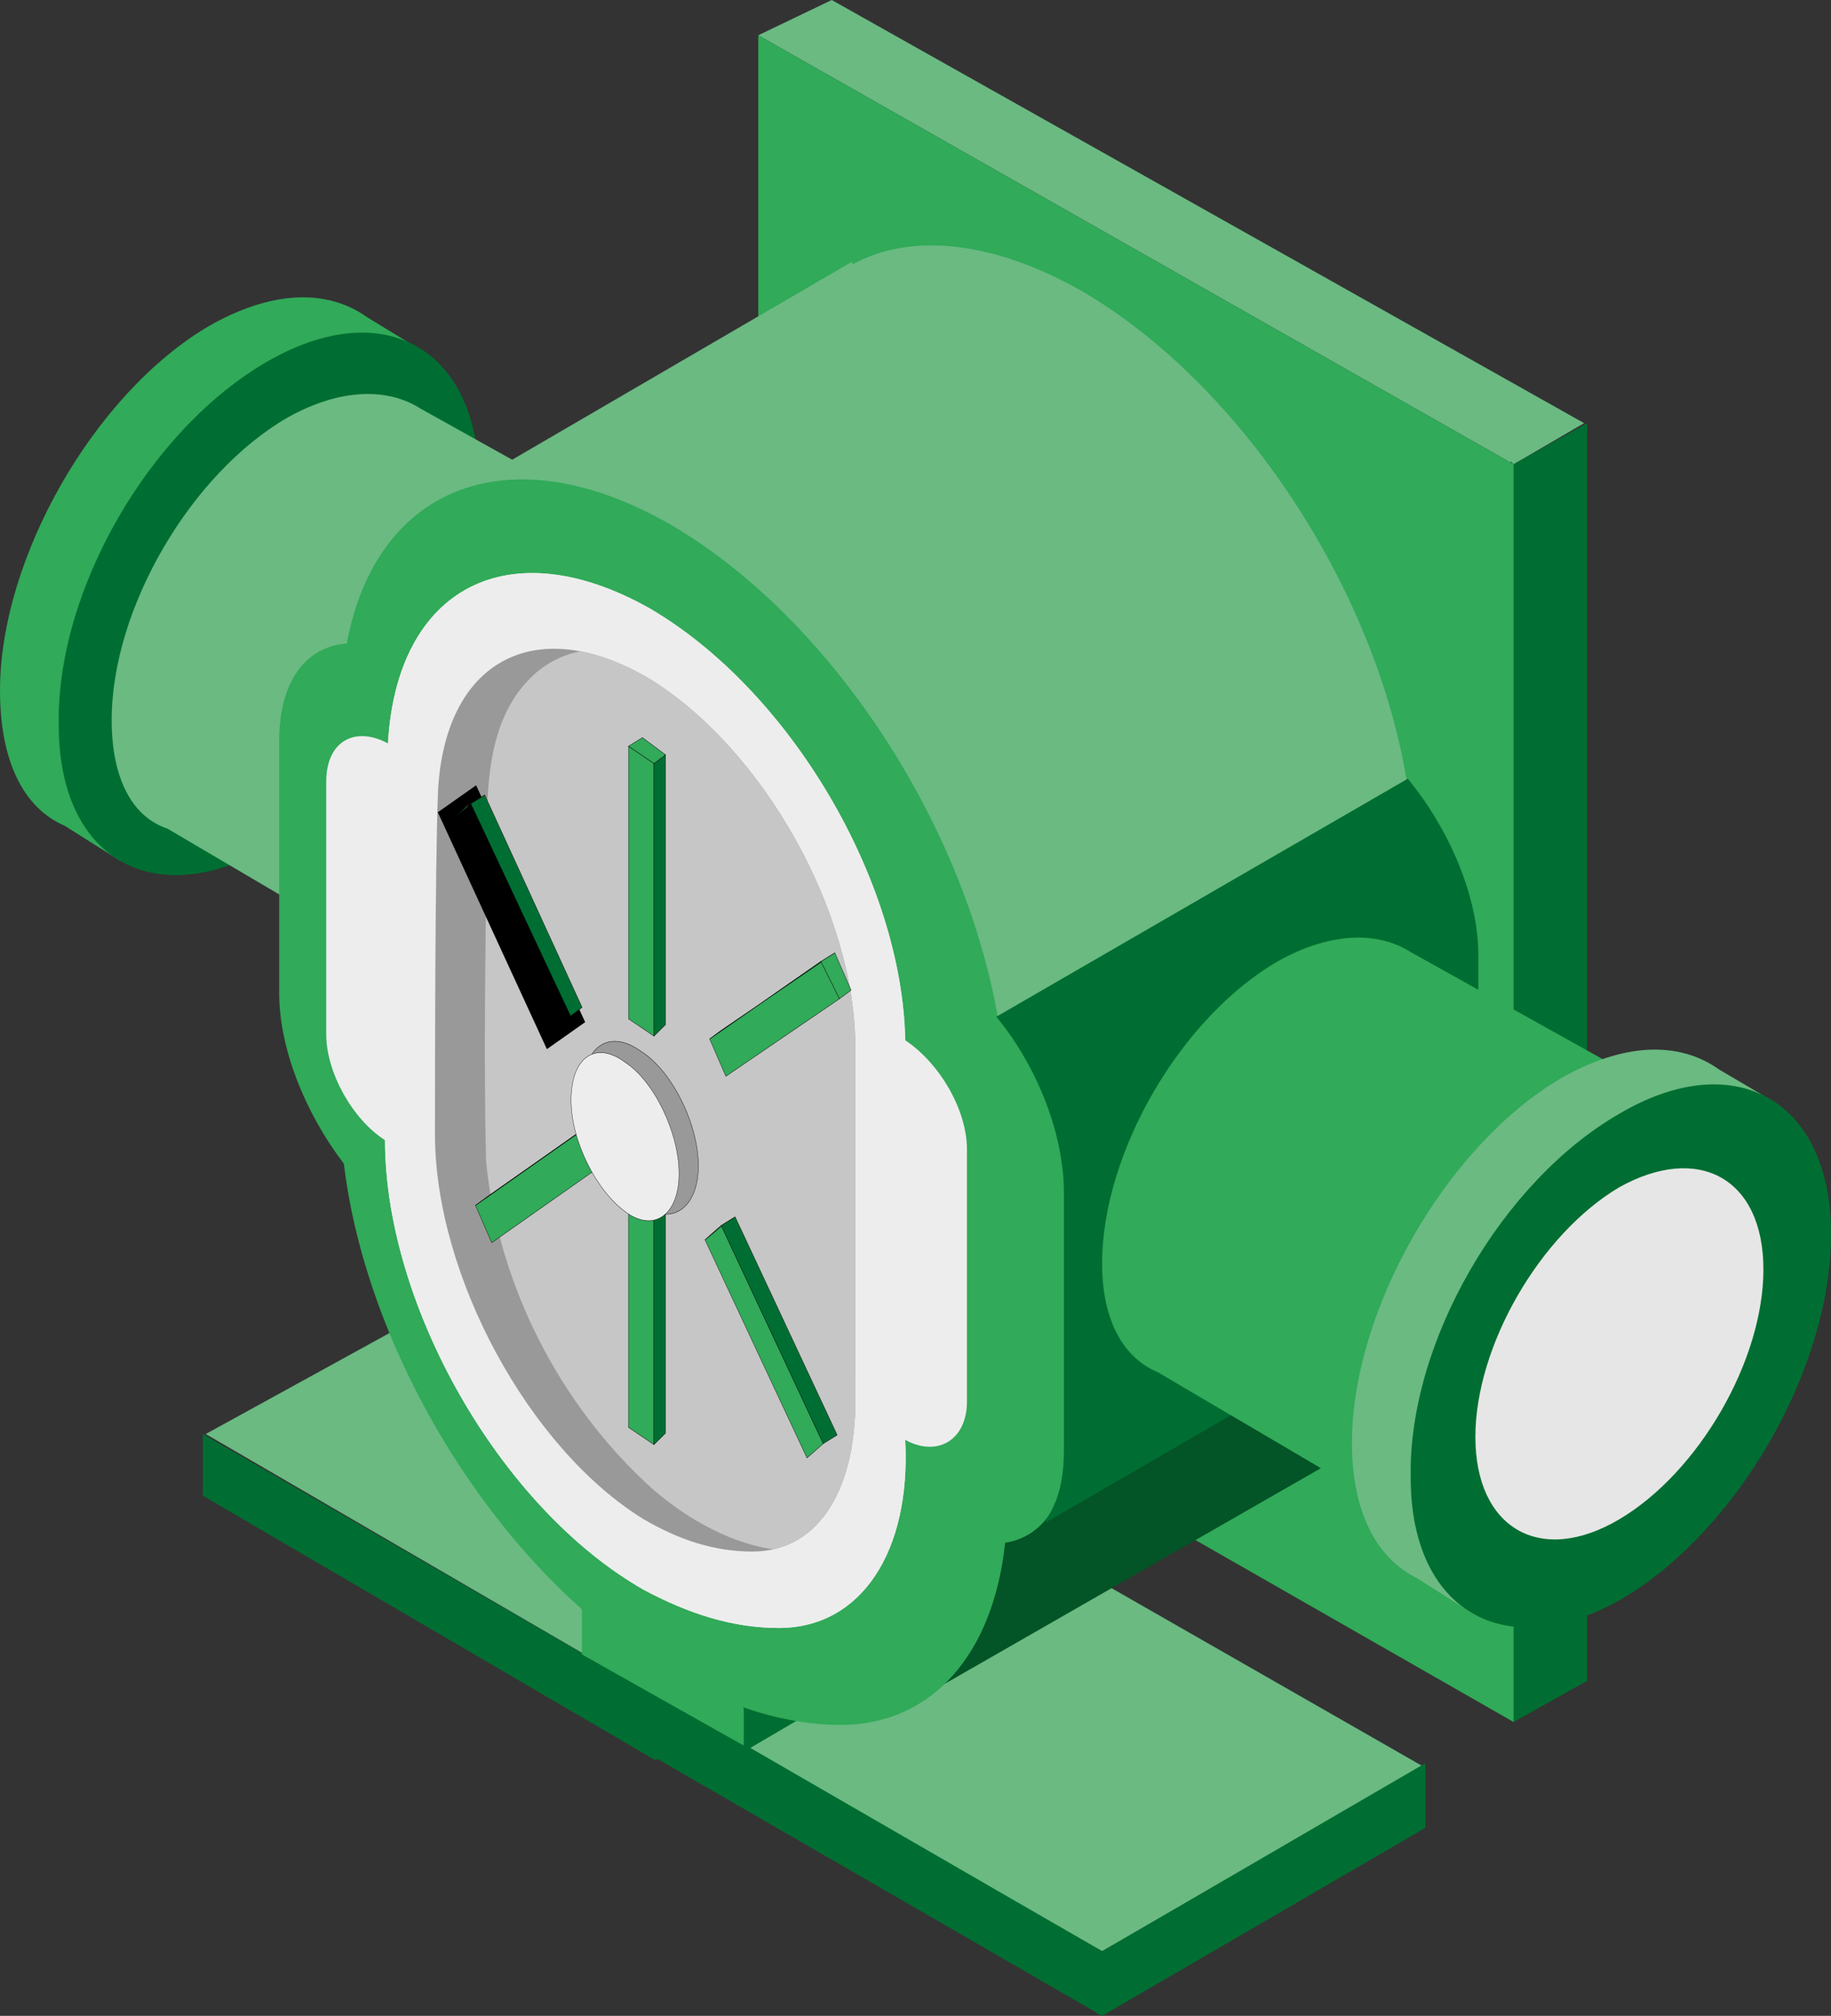 <?xml version="1.0" encoding="UTF-8" standalone="no"?>
<!-- Generator: Adobe Illustrator 23.0.3, SVG Export Plug-In . SVG Version: 6.00 Build 0)  -->

<svg
   xmlns:dc="http://purl.org/dc/elements/1.1/"
   xmlns:cc="http://creativecommons.org/ns#"
   xmlns:rdf="http://www.w3.org/1999/02/22-rdf-syntax-ns#"
   xmlns:svg="http://www.w3.org/2000/svg"
   xmlns="http://www.w3.org/2000/svg"
   xmlns:xlink="http://www.w3.org/1999/xlink"
   xmlns:sodipodi="http://sodipodi.sourceforge.net/DTD/sodipodi-0.dtd"
   xmlns:inkscape="http://www.inkscape.org/namespaces/inkscape"
   version="1.1"
   x="0px"
   y="0px"
   viewBox="0 0 6230 6860"
   xml:space="preserve"
   id="svg250"
   sodipodi:docname="bomba_rotativa_derecha_verde.svg"
   width="6230"
   height="6860"
   inkscape:version="0.92.5 (2060ec1f9f, 2020-04-08)"><rect x="0" y="0" width="6230" height="6860" fill="#333333" stroke="none"/><defs
   id="defs254">
	

		
		
		
		
		
		
		
		
		
		
	
			
			
			
		
				<defs
   id="defs134">
					<path
   id="SVGID_3_"
   d="m 28.7,23.1 c -3.9,-2.3 -7,-0.6 -7.2,3.9 -0.1,2.8 -0.1,9.4 -0.1,11.6 0,4.8 3.2,10.7 7.1,13.1 1.2,0.7 2.4,1.1 3.7,1.1 2.3,0 3.6,-2.2 3.5,-5.5 0,-2.4 0,-9.8 0,-11.7 0,-4.5 -3.1,-10.1 -7,-12.5 z"
   inkscape:connector-curvature="0" />
				</defs>
				<clipPath
   id="SVGID_2_">
					<use
   xlink:href="#SVGID_3_"
   style="overflow:visible"
   id="use136"
   x="0"
   y="0"
   width="100%"
   height="100%" />
				</clipPath>
				
			<clipPath
   id="SVGID_2_-2"><use
     xlink:href="#SVGID_3_"
     style="overflow:visible"
     id="use136-2"
     x="0"
     y="0"
     width="100%"
     height="100%" /></clipPath></defs><sodipodi:namedview
   pagecolor="#ffffff"
   bordercolor="#666666"
   borderopacity="1"
   objecttolerance="10"
   gridtolerance="10"
   guidetolerance="10"
   inkscape:pageopacity="0"
   inkscape:pageshadow="2"
   inkscape:window-width="2400"
   inkscape:window-height="1316"
   id="namedview252"
   showgrid="false"
   fit-margin-top="0"
   fit-margin-left="0"
   fit-margin-right="0"
   fit-margin-bottom="0"
   inkscape:zoom="0.30407654"
   inkscape:cx="2167.6324"
   inkscape:cy="3105.6287"
   inkscape:window-x="-11"
   inkscape:window-y="-9"
   inkscape:window-maximized="1"
   inkscape:current-layer="svg250" />
<style
   type="text/css"
   id="style2">
	.st0{fill:#BFC9E8;}
	.st1{fill:#3458A3;}
	.st2{fill:#A0ADD9;}
	.st3{fill:#264B8C;}
	.st4{fill:#C0CAE9;}
	.st5{fill:#EDEDED;}
	.st6{fill:#3458A5;}
	.st7{fill:#E7E6E6;}
	.st8{fill:#999999;}
	.st9{clip-path:url(#SVGID_2_);}
	.st10{fill:#C6C6C6;}
	.st11{enable-background:new    ;}
	.st12{fill:#D1D1D1;}
	.st13{fill:#6ABA82;}
	.st14{fill:#006E32;}
	.st15{fill:#31AA59;}
	.st16{fill:#035426;}
	.st17{clip-path:url(#SVGID_4_);}
	.st18{fill:#CC5261;}
	.st19{fill:#751518;}
	.st20{fill:#BD1622;}
	.st21{fill:#5B1016;}
	.st22{clip-path:url(#SVGID_6_);}
	.st23{fill:#D9D9D9;}
	.st24{fill:#868686;}
	.st25{fill:#B3B4B3;}
	.st26{fill:#636363;}
	.st27{clip-path:url(#SVGID_8_);}
</style>
<g
   id="Capa_2"
   transform="translate(-6.6,6791.4)">
</g>
<g
   id="g19"
   transform="matrix(100,0,0,100,-660,0)">
			<g
   id="g7">
				<polygon
   class="st13"
   points="32.4,1.2 58.1,15.8 60.5,14.4 34.9,0 "
   id="polygon5"
   style="fill:#6aba82" />
			</g>
			<g
   id="g17">
				<g
   id="g11">
					<polygon
   class="st14"
   points="58,15.7 58,58.5 58.1,58.6 60.6,57.2 60.6,14.4 58.1,15.8 "
   id="polygon9"
   style="fill:#006e32" />
				</g>
				<g
   id="g15">
					<polygon
   class="st15"
   points="58.1,15.8 32.4,1.2 32.4,43.9 58.1,58.6 "
   id="polygon13"
   style="fill:#31aa59" />
				</g>
			</g>
		</g><g
   id="g37"
   transform="matrix(100,0,0,100,-660,0)">
			<g
   id="g27">
				<path
   class="st15"
   d="m 6.6,23.5 c 0,-4.5 3.2,-10.1 7.1,-12.4 2.1,-1.2 4,-1.3 5.4,-0.3 L 20.9,11.9 10.7,29.3 8.8,28.1 C 7.4,27.5 6.6,25.9 6.6,23.5 Z"
   id="path21"
   inkscape:connector-curvature="0"
   style="fill:#31aa59" />
				<g
   id="g25">
					<path
   class="st14"
   d="m 15.7,12.3 c -4,2.3 -7.2,7.8 -7.1,12.4 0,4.5 3.2,6.4 7.2,4.1 3.9,-2.3 7.1,-7.8 7.1,-12.4 0,-4.5 -3.2,-6.4 -7.2,-4.1 z"
   id="path23"
   inkscape:connector-curvature="0"
   style="fill:#006e32" />
				</g>
			</g>
			<g
   id="g35">
				<path
   class="st13"
   d="m 10.4,24.5 c 0,-3.8 2.7,-8.4 6,-10.3 1.8,-1 3.4,-1 4.5,-0.3 L 31.3,19.7 23,34.5 12.3,28.2 c -1.2,-0.4 -1.9,-1.7 -1.9,-3.7 z"
   id="path29"
   inkscape:connector-curvature="0"
   style="fill:#6aba82" />
				<g
   id="g33">
					<path
   class="st3"
   d="m 27.1,20.4 c -3.3,1.9 -6,6.5 -6,10.3 0,3.8 2.7,5.3 6,3.4 3.3,-1.9 6,-6.5 5.9,-10.3 0.1,-3.8 -2.6,-5.3 -5.9,-3.4 z"
   id="path31"
   inkscape:connector-curvature="0"
   style="fill:#264b8c" />
				</g>
			</g>
		</g><g
   id="g71"
   transform="matrix(100,0,0,100,-660,0)">
			<g
   id="g53">
				<g
   id="g41">
					<polygon
   class="st13"
   points="28.7,57.6 44.1,66.4 55,60.1 39.8,51.4 "
   id="polygon39"
   style="fill:#6aba82" />
				</g>
				<g
   id="g51">
					<g
   id="g45">
						<polygon
   class="st14"
   points="43.9,66.3 43.9,68.5 44.1,68.6 55.1,62.2 55.1,60 44.1,66.4 "
   id="polygon43"
   style="fill:#006e32" />
					</g>
					<g
   id="g49">
						<polygon
   class="st14"
   points="44.1,66.4 28.7,57.5 28.7,59.7 44.1,68.6 "
   id="polygon47"
   style="fill:#006e32" />
					</g>
				</g>
			</g>
			<g
   id="g69">
				<g
   id="g57">
					<polygon
   class="st13"
   points="13.6,48.8 28.9,57.7 39.9,51.3 24.7,42.7 "
   id="polygon55"
   style="fill:#6aba82" />
				</g>
				<g
   id="g67">
					<g
   id="g61">
						<polygon
   class="st14"
   points="28.8,57.6 28.8,59.7 28.9,59.9 39.9,53.5 39.9,51.3 28.9,57.7 "
   id="polygon59"
   style="fill:#006e32" />
					</g>
					<g
   id="g65">
						<polygon
   class="st14"
   points="28.9,57.7 13.5,48.8 13.5,50.9 28.9,59.9 "
   id="polygon63"
   style="fill:#006e32" />
					</g>
				</g>
			</g>
		</g><g
   id="g77"
   transform="matrix(100,0,0,100,-660,0)">
			<polygon
   class="st14"
   points="31.9,57.2 31.9,59.4 32.1,59.5 43,53.1 43,51 32.1,57.3 "
   id="polygon73"
   style="fill:#006e32" />
			<polygon
   class="st15"
   points="31.9,59.4 26.4,56.3 26.4,54.1 31.9,57.2 "
   id="polygon75"
   style="fill:#31aa59" />
		</g><path
   class="st13"
   d="M 1510,1700 2900,890 v 10 c 200,-110 480,-80 780,90 550,320 1010,1030 1110,1690 l -1410,790 v 0 C 3300,2950 2990,2400 2600,2030 l -120,-40 z"
   id="path79"
   inkscape:connector-curvature="0"
   style="fill:#6aba82;stroke-width:100" /><path
   class="st16"
   d="m 4540,4970 -1430,820 290,-540 1400,-800 c 10,-10 -20,350 -260,520 z"
   id="path81"
   inkscape:connector-curvature="0"
   style="fill:#035426;stroke-width:100" /><g
   id="g93"
   transform="matrix(100,0,0,100,-660,0)">
			<g
   id="g85">
				<path
   class="st15"
   d="M 29.5,17.9 C 24,14.7 19.4,16.5 18.4,21.9 17,22 16.1,23.2 16.1,25.2 v 8.6 c 0,1.9 0.9,4.1 2.2,5.8 0.8,6.7 5.5,14.2 11.2,17.4 1.9,1.1 3.9,1.7 5.7,1.7 3.1,0 5.2,-2.4 5.6,-6.2 1.3,-0.2 2.1,-1.4 2.1,-3.2 v -8.5 c 0,-2 -0.9,-4.2 -2.3,-5.9 -1.1,-6.8 -5.7,-13.8 -11.1,-17 z"
   id="path83"
   inkscape:connector-curvature="0"
   style="fill:#31aa59" />
			</g>
			<g
   id="g91">
				<g
   id="g89">
					<path
   class="st5"
   d="M 28.7,20.7 C 23.9,18 20.1,20 19.8,25.3 18.7,24.7 17.7,25.2 17.7,26.6 v 8.6 c 0,1.3 0.9,2.9 2,3.6 0,5.6 3.9,12.5 8.8,15.3 1.5,0.8 3,1.3 4.6,1.3 2.8,0 4.5,-2.6 4.3,-6.4 1.1,0.6 2.1,0 2.1,-1.3 v -8.6 c 0,-1.3 -0.9,-2.9 -2.1,-3.7 C 37.3,30 33.5,23.5 28.7,20.7 Z"
   id="path87"
   inkscape:connector-curvature="0"
   style="fill:#ededed" />
				</g>
			</g>
		</g><g
   id="g97"
   transform="matrix(100,0,0,100,-660,0)">
			<path
   class="st14"
   d="m 42.2,51.7 c 0.4,-0.6 0.6,-1.3 0.6,-2.4 v -8.7 c 0,-2 -0.9,-4.3 -2.3,-6 l 14,-8.1 c 1.4,1.7 2.4,4 2.4,6 v 8.7 c 0,1.9 -0.8,3.1 -2.1,3.3 l -12.6,7.3 z"
   id="path95"
   inkscape:connector-curvature="0"
   style="fill:#006e32" />
		</g><g
   id="g119"
   transform="matrix(100,0,0,100,-660,0)">
			<g
   id="g105">
				<path
   class="st15"
   d="m 44.1,43 c 0,-3.8 2.7,-8.4 6,-10.3 1.8,-1 3.4,-1 4.5,-0.3 L 65,38.2 56.7,53 46,46.7 C 44.8,46.2 44.1,44.9 44.1,43 Z"
   id="path99"
   inkscape:connector-curvature="0"
   style="fill:#31aa59" />
				<g
   id="g103">
					<path
   class="st3"
   d="m 60.8,38.8 c -3.3,1.9 -6,6.5 -6,10.3 0,3.8 2.7,5.3 6,3.4 3.3,-1.9 6,-6.5 5.9,-10.3 0.1,-3.8 -2.6,-5.3 -5.9,-3.4 z"
   id="path101"
   inkscape:connector-curvature="0"
   style="fill:#264b8c" />
				</g>
			</g>
			<g
   id="g117">
				<path
   class="st13"
   d="m 52.6,49.1 c 0,-4.5 3.2,-10.1 7.1,-12.4 2.1,-1.2 4,-1.3 5.4,-0.3 l 1.7,1 -10.1,17.5 -1.9,-1.2 C 53.4,53 52.6,51.4 52.6,49.1 Z"
   id="path107"
   inkscape:connector-curvature="0"
   style="fill:#6aba82" />
				<g
   id="g111">
					<path
   class="st14"
   d="m 61.7,37.9 c -4,2.3 -7.2,7.8 -7.1,12.4 0,4.5 3.2,6.4 7.2,4.1 3.9,-2.3 7.1,-7.8 7.1,-12.4 0,-4.6 -3.3,-6.4 -7.2,-4.1 z"
   id="path109"
   inkscape:connector-curvature="0"
   style="fill:#006e32" />
				</g>
				<g
   id="g115">
					<path
   class="st7"
   d="m 61.7,40.4 c -2.7,1.6 -4.9,5.4 -4.9,8.5 0,3.1 2.2,4.4 4.9,2.8 2.7,-1.6 4.9,-5.4 4.9,-8.5 0,-3.1 -2.2,-4.3 -4.9,-2.8 z"
   id="path113"
   inkscape:connector-curvature="0"
   style="fill:#e7e6e6" />
				</g>
			</g>
		</g><g
   id="g125"
   transform="matrix(100,0,0,100,-660,0)">
				<g
   id="g123">
					<path
   style="fill:#ededed"
   inkscape:connector-curvature="0"
   id="path121"
   d="M 28.7,20.7 C 23.9,18 20.1,20 19.8,25.3 c -0.1,3.3 -0.1,11 -0.1,13.5 0,5.6 3.9,12.5 8.8,15.3 1.5,0.8 3,1.3 4.6,1.3 2.8,0 4.5,-2.6 4.3,-6.4 0.1,-2.8 0.1,-11.4 0,-13.6 C 37.3,30 33.5,23.5 28.7,20.7 Z"
   class="st5" />
				</g>
			</g><g
   id="g131"
   transform="matrix(100,0,0,100,-660,0)">
				<g
   id="g129">
					<path
   style="fill:#999999"
   inkscape:connector-curvature="0"
   id="path127"
   d="m 28.7,23.1 c -3.9,-2.3 -7,-0.6 -7.2,3.9 -0.1,2.8 -0.1,9.4 -0.1,11.6 0,4.8 3.2,10.7 7.1,13.1 1.2,0.7 2.4,1.1 3.7,1.1 2.3,0 3.6,-2.2 3.5,-5.5 0,-2.4 0,-9.8 0,-11.7 0,-4.5 -3.1,-10.1 -7,-12.5 z"
   class="st8" />
				</g>
			</g><g
   class="st9"
   clip-path="url(#SVGID_2_)"
   id="g241"
   transform="matrix(100,0,0,100,-660,0)"
   style="fill:#c6c6c6;fill-opacity:1">
					<g
   id="g1669"><g
     style="fill:#c6c6c6;fill-opacity:1"
     id="g143">
						<g
   style="fill:#c6c6c6;fill-opacity:1"
   id="g141">
							<path
   inkscape:connector-curvature="0"
   id="path139"
   d="m 30.4,23.1 c -1.618,-1.009 -3.965,-1.572 -5.556,-0.21 -1.661,1.444 -1.682,3.819 -1.687,5.849 -0.035,3.59 -0.103,7.184 -0.02,10.773 0.424,4.225 2.495,8.283 5.638,11.133 1.64,1.431 3.917,2.553 6.128,1.998 1.904,-0.677 2.47,-2.918 2.499,-4.737 -0.017,-4.243 0.022,-8.488 -0.02,-12.731 C 37.028,30.977 34.948,26.946 31.816,24.142 31.372,23.759 30.9,23.408 30.4,23.1 Z"
   style="fill:#c6c6c6;fill-opacity:1" />
						</g>
					</g></g>
					<g
   id="g229"
   style="fill:#c6c6c6;fill-opacity:1">
						<g
   class="st11"
   id="g157"
   style="fill:#c6c6c6;fill-opacity:1;enable-background:new">
							<g
   id="g147"
   style="fill:#c6c6c6;fill-opacity:1">
								<path
   style="fill:#c6c6c6;fill-opacity:1"
   d="m 29.5,22.8 c -0.433,-0.267 -0.867,-0.533 -1.3,-0.8 0,3.867 0,7.733 0,11.6 0.433,0.233 0.867,0.467 1.3,0.7 0,-3.833 0,-7.667 0,-11.5 z"
   id="polygon145"
   inkscape:connector-curvature="0" />
							</g>
							<g
   id="g151"
   style="fill:#c6c6c6;fill-opacity:1">
								<path
   style="fill:#c6c6c6;fill-opacity:1"
   d="m 29.5,22.8 c 0,3.833 0,7.667 0,11.5 0.366,-0.215 0.869,-0.349 0.7,-0.874 0,-3.675 0,-7.35 0,-11.026 -0.233,0.133 -0.467,0.267 -0.7,0.4 z"
   id="polygon149"
   inkscape:connector-curvature="0" />
							</g>
							<g
   id="g155"
   style="fill:#c6c6c6;fill-opacity:1">
								<path
   style="fill:#c6c6c6;fill-opacity:1"
   d="m 28.2,22 c 0.433,0.267 0.867,0.533 1.3,0.8 0.361,-0.212 0.995,-0.419 0.296,-0.649 -0.358,-0.115 -0.709,-0.669 -1.072,-0.45 C 28.549,21.801 28.374,21.9 28.2,22 Z"
   id="polygon153"
   inkscape:connector-curvature="0" />
							</g>
						</g>
						
						<g
   class="st11"
   id="g185"
   style="fill:#c6c6c6;fill-opacity:1;enable-background:new">
							<g
   id="g175"
   style="fill:#c6c6c6;fill-opacity:1">
								<path
   style="fill:#c6c6c6;fill-opacity:1"
   d="m 37.5,33.7 c -0.3,-0.5 -0.6,-1 -0.9,-1.5 -1.967,1.1 -3.933,2.2 -5.9,3.3 0.3,0.533 0.6,1.067 0.9,1.6 1.967,-1.133 3.933,-2.267 5.9,-3.4 z"
   id="polygon173"
   inkscape:connector-curvature="0" />
							</g>
							<g
   id="g179"
   style="fill:#c6c6c6;fill-opacity:1">
								<path
   style="fill:#c6c6c6;fill-opacity:1"
   d="m 30.7,35.5 c 2.199,-1.235 4.407,-2.455 6.6,-3.7 -2.199,1.235 -4.407,2.455 -6.6,3.7 z"
   id="polygon177"
   inkscape:connector-curvature="0" />
							</g>
							<g
   id="g183"
   style="fill:#c6c6c6;fill-opacity:1">
								<path
   style="fill:#c6c6c6;fill-opacity:1"
   d="m 36.6,32.2 c 0.3,0.5 0.6,1 0.9,1.5 0.363,-0.214 0.945,-0.37 0.456,-0.807 C 37.737,32.529 37.519,32.164 37.3,31.8 c -0.233,0.133 -0.467,0.267 -0.7,0.4 z"
   id="polygon181"
   inkscape:connector-curvature="0" />
							</g>
						</g>
						
						
						<g
   class="st11"
   id="g227"
   style="fill:#c6c6c6;fill-opacity:1;enable-background:new">
							<g
   id="g217"
   style="fill:#c6c6c6;fill-opacity:1">
								<path
   style="fill:#c6c6c6;fill-opacity:1"
   d="m 36.9,50.5 c -1.767,-3.1 -3.533,-6.2 -5.3,-9.3 -0.214,0.24 -1.034,0.311 -0.799,0.677 C 32.534,44.918 34.267,47.959 36,51 c 0.3,-0.167 0.6,-0.333 0.9,-0.5 z"
   id="polygon215"
   inkscape:connector-curvature="0" />
							</g>
							<g
   id="g221"
   style="fill:#c6c6c6;fill-opacity:1">
								<path
   style="fill:#c6c6c6;fill-opacity:1"
   d="m 30.7,41.7 c 0.512,-0.28 1.025,-0.558 1.5,-0.9 -0.486,0.326 -0.96,0.666 -1.5,0.9 z"
   id="polygon219"
   inkscape:connector-curvature="0" />
							</g>
							<g
   id="g225"
   style="fill:#c6c6c6;fill-opacity:1">
								<path
   style="fill:#c6c6c6;fill-opacity:1"
   d="m 31.6,41.2 c 1.767,3.1 3.533,6.2 5.3,9.3 0.363,-0.214 0.943,-0.369 0.462,-0.81 C 35.641,46.726 33.921,43.763 32.2,40.8 32,40.933 31.8,41.067 31.6,41.2 Z"
   id="polygon223"
   inkscape:connector-curvature="0" />
							</g>
						</g>
					</g>
					<g
   id="g239"
   style="fill:#c6c6c6;fill-opacity:1">
						<g
   class="st11"
   id="g237"
   style="fill:#c6c6c6;fill-opacity:1;enable-background:new">
							<path
   style="fill:#c6c6c6;fill-opacity:1"
   d="m 30.2,38.8 c -0.164,-0.734 -0.546,-1.472 -1.1,-2 -0.414,-0.506 -1.111,-0.803 -1.75,-0.65 -0.219,0.11 0.561,-0.513 0.85,-0.45 0.576,-0.011 1.255,-0.085 1.6,0.5 0.385,0.059 0.45,0.534 0.596,0.796 C 30.66,37.275 30.927,37.512 31,37.9 c 0.002,0.766 0.12,1.772 -0.73,2.144 -1.019,0.738 0.085,-0.184 -0.028,-0.878 L 30.238,39.05 Z"
   id="path231"
   inkscape:connector-curvature="0" />
							<g
   id="g235"
   style="fill:#c6c6c6;fill-opacity:1">
								<path
   style="fill:#c6c6c6;fill-opacity:1"
   d="m 28.5,36.3 c -1.347,-0.985 -2.181,1.026 -1.487,2.062 0.401,1.068 1.66,2.781 2.913,1.869 C 30.718,38.895 29.766,36.982 28.5,36.3 Z"
   id="path233"
   inkscape:connector-curvature="0" />
							</g>
						</g>
					</g>
				</g>
<g
   transform="matrix(1.059,0,0,1.311,-489.095,-1867.931)"
   id="g507"><g
     style="fill:#ededed;enable-background:new"
     class="st5"
     id="svg_47"
     stroke="null"><g
       id="svg_48"
       stroke="null"><polygon
         style="fill:#31aa59"
         class="st14"
         points="2481.137,4069.557 2563.083,4114.255 2563.083,3406.536 2481.137,3361.838 "
         id="svg_49"
         stroke="null" /></g><g
       id="svg_50"
       stroke="null"><polygon
         style="fill:#006e32"
         class="st12"
         points="2600.331,4084.456 2600.331,3384.187 2563.083,3406.536 2563.083,4114.255 "
         id="svg_51"
         stroke="null" /></g><g
       id="svg_52"
       stroke="null"><polygon
         style="fill:#31aa59"
         class="st14"
         points="2600.331,3384.187 2525.834,3339.488 2481.137,3361.838 2563.083,3406.536 "
         id="svg_53"
         stroke="null" /></g></g><g
     style="fill:#ededed;enable-background:new"
     class="st5"
     id="svg_54"
     stroke="null"><g
       id="svg_55"
       stroke="null"><polygon
         style="fill:#31aa59"
         class="st14"
         points="2481,5129.907 2562.946,5174.605 2562.946,4519.034 2481,4474.336 "
         id="svg_56"
         stroke="null" /></g><g
       id="svg_57"
       stroke="null"><polygon
         style="fill:#006e32"
         class="st12"
         points="2600.195,5144.806 2600.195,4489.235 2562.946,4519.034 2562.946,5174.605 "
         id="svg_58"
         stroke="null" /></g><g
       id="svg_59"
       stroke="null"><polygon
         style="fill:#006e32"
         class="st12"
         points="2600.195,4489.235 2525.698,4444.537 2481,4474.336 2562.946,4519.034 "
         id="svg_60"
         stroke="null" /></g></g><g
     style="fill:#ededed;enable-background:new"
     class="st5"
     id="svg_61"
     stroke="null"><g
       id="svg_62"
       stroke="null"><polygon
         style="fill:#31aa59"
         class="st14"
         points="2741.875,4121.704 2794.023,4218.55 3159.057,4017.409 3099.459,3920.563 "
         id="svg_63"
         stroke="null" /></g><g
       id="svg_64"
       stroke="null"><polygon
         style="fill:#006e32"
         class="st12"
         points="3144.157,3898.214 2779.123,4099.355 2741.875,4121.704 3099.459,3920.563 "
         id="svg_65"
         stroke="null" /></g><g
       id="svg_66"
       stroke="null"><polygon
         style="fill:#31aa59"
         class="st14"
         points="3196.305,3995.06 3144.157,3898.214 3099.459,3920.563 3159.057,4017.409 "
         id="svg_67"
         stroke="null" /></g></g><g
     style="fill:#ededed;enable-background:new"
     class="st5"
     id="svg_68"
     stroke="null"><g
       id="svg_69"
       stroke="null"><polygon
         style="fill:#31aa59"
         class="st14"
         points="1989.458,4553.785 2041.606,4650.631 2369.391,4464.39 2317.244,4367.543 "
         id="svg_70"
         stroke="null" /></g><g
       id="svg_71"
       stroke="null"><polygon
         style="fill:#31aa59"
         class="st14"
         points="2354.492,4345.194 2026.706,4531.436 1989.458,4553.785 2317.244,4367.543 "
         id="svg_72"
         stroke="null" /></g><g
       id="svg_73"
       stroke="null"><polygon
         style="fill:#006e32"
         class="st12"
         points="2414.089,4442.04 2354.492,4345.194 2317.244,4367.543 2369.391,4464.39 "
         id="svg_74"
         stroke="null" /></g></g><g
     style="fill:#ededed;enable-background:new"
     class="st5"
     id="svg_75"
     stroke="null"><g
       id="svg_76"
       stroke="null"><rect
         style="fill:#31aa59"
         x="33.998"
         y="49.99"
         transform="matrix(64.723,-36.883,36.883,64.723,-2124.862,1565.647)"
         class="st14"
         width="0.9"
         height="8.5"
         id="svg_77"
         stroke="null" /></g><g
       id="svg_78"
       stroke="null"><polygon
         style="fill:#31aa59"
         class="st14"
         points="2019.257,3488.482 1959.659,3518.281 1922.411,3548.079 1974.559,3510.831 "
         id="svg_79"
         stroke="null" /></g><g
       id="svg_80"
       stroke="null"><polygon
         style="fill:#006e32"
         class="st12"
         points="2332.143,4039.758 2019.257,3488.482 1974.559,3510.831 2294.894,4062.107 "
         id="svg_81"
         stroke="null" /></g></g><g
     style="fill:#ededed;enable-background:new"
     class="st5"
     id="svg_82"
     stroke="null"><g
       id="svg_83"
       stroke="null"><polygon
         style="fill:#31aa59"
         class="st14"
         points="2726.976,4643.182 3054.761,5209.357 3106.909,5172.108 2779.123,4605.933 "
         id="svg_84"
         stroke="null" /></g><g
       id="svg_85"
       stroke="null"><polygon
         style="fill:#31aa59"
         class="st14"
         points="2823.821,4583.584 2771.674,4613.383 2726.976,4643.182 2779.123,4605.933 "
         id="svg_86"
         stroke="null" /></g><g
       id="svg_87"
       stroke="null"><polygon
         style="fill:#006e32"
         class="st12"
         points="3151.607,5149.759 2823.821,4583.584 2779.123,4605.933 3106.909,5172.108 "
         id="svg_88"
         stroke="null" /></g></g></g><g
   stroke="null"
   id="svg_89"
   transform="matrix(1.027,0,0,1.241,-413.656,-1583.513)"><g
     style="fill:#ededed;enable-background:new"
     stroke="null"
     id="svg_90"
     class="st5"><path
       clip-path="url(#SVGID_2_)"
       style="fill:#d1d1d1"
       inkscape:connector-curvature="0"
       stroke="null"
       id="svg_91"
       d="m 2645.029,4442.04 c 0,-14.899 -7.45,-22.349 -7.45,-37.248 0,0 0,0 0,0 -7.45,-14.899 -7.45,-29.799 -14.899,-44.698 0,0 0,0 0,0 -7.45,-14.899 -14.899,-29.799 -22.349,-44.698 0,0 0,0 0,0 -7.45,-14.899 -14.899,-22.349 -22.349,-37.248 0,0 0,0 0,0 -7.45,-7.45 -14.899,-22.349 -22.349,-29.799 0,0 -7.45,-7.45 -7.45,-7.45 -7.45,-7.45 -7.45,-7.45 -14.899,-14.899 -14.899,-14.899 -37.248,-29.799 -52.148,-44.698 -14.899,-7.45 -22.349,-14.899 -29.799,-14.899 0,0 -7.45,0 -7.45,0 -7.45,0 -22.349,-7.45 -29.799,-7.45 0,0 0,0 0,0 -7.45,0 -22.349,0 -29.799,0 0,0 0,0 0,0 -7.45,0 -14.899,7.45 -22.349,7.45 l 81.946,-44.698 c 0,0 0,0 0,0 0,0 7.45,0 7.45,-7.45 0,0 7.45,0 7.45,0 0,0 7.45,0 7.45,0 0,0 0,0 0,0 0,0 0,0 0,0 0,0 7.45,0 7.45,0 7.45,0 7.45,0 14.899,0 0,0 0,0 7.45,0 0,0 0,0 0,0 0,0 7.45,0 7.45,0 7.45,0 7.45,0 14.899,0 0,0 7.45,0 7.45,0 0,0 7.45,0 7.45,0 0,0 7.45,0 7.45,0 7.45,0 14.899,7.45 22.349,14.899 22.349,7.45 37.248,22.349 52.148,44.698 0,0 0,0 7.45,7.45 0,0 7.45,7.45 7.45,7.45 0,0 7.45,7.45 7.45,7.45 0,0 7.45,7.45 7.45,7.45 7.45,7.45 7.45,14.899 14.899,14.899 0,0 0,7.45 7.45,7.45 0,0 0,0 0,0 0,0 0,7.45 7.45,7.45 0,7.45 7.45,7.45 7.45,14.899 0,7.45 7.45,7.45 7.45,14.899 0,0 0,0 0,0 0,0 0,0 0,0 0,7.45 7.45,7.45 7.45,14.899 0,7.45 7.45,7.45 7.45,14.899 0,7.45 7.45,7.45 7.45,14.899 0,0 0,0 0,0 0,0 0,0 0,0 0,7.45 7.45,7.45 7.45,14.899 0,7.45 7.45,7.45 7.45,14.899 0,0 0,7.45 0,7.45 0,0 0,0 0,0 0,0 0,7.45 0,7.45 0,7.45 0,14.899 7.45,22.349 0,7.45 0,7.45 0,14.899 0,0 0,7.45 0,7.45 0,0 0,7.45 0,7.45 0,14.899 0,22.349 0,37.248 0,52.148 -22.349,96.846 -52.148,111.745 l -81.946,44.698 c 29.799,-14.899 52.148,-59.597 52.148,-111.745 0,-7.45 0,-22.349 -7.45,-44.698 0,7.45 0,7.45 0,0 z"
       class="st9" /><g
       stroke="null"
       id="svg_92"><g
         id="g2049"><g
           style="fill:#999999"
           transform="matrix(1.067,0,0,1.029,-113.702,-151.739)"
           id="svg_89-0"
           stroke="null"><g
             class="st5"
             id="svg_90-4"
             stroke="null"
             style="fill:#999999;enable-background:new"><path
               class="st9"
               d="m 2645.029,4442.04 c 0,-14.899 -7.45,-22.349 -7.45,-37.248 0,0 0,0 0,0 -7.45,-14.899 -7.45,-29.799 -14.899,-44.698 0,0 0,0 0,0 -7.45,-14.899 -14.899,-29.799 -22.349,-44.698 0,0 0,0 0,0 -7.45,-14.899 -14.899,-22.349 -22.349,-37.248 0,0 0,0 0,0 -7.45,-7.45 -14.899,-22.349 -22.349,-29.799 0,0 -7.45,-7.45 -7.45,-7.45 -7.45,-7.45 -7.45,-7.45 -14.899,-14.899 -14.899,-14.899 -37.248,-29.799 -52.148,-44.698 -14.899,-7.45 -22.349,-14.899 -29.799,-14.899 0,0 -7.45,0 -7.45,0 -7.45,0 -22.349,-7.45 -29.799,-7.45 0,0 0,0 0,0 -7.45,0 -22.349,0 -29.799,0 0,0 0,0 0,0 -7.45,0 -14.899,7.45 -22.349,7.45 l 81.946,-44.698 c 0,0 0,0 0,0 0,0 7.45,0 7.45,-7.45 0,0 7.45,0 7.45,0 0,0 7.45,0 7.45,0 0,0 0,0 0,0 0,0 0,0 0,0 0,0 7.45,0 7.45,0 7.45,0 7.45,0 14.899,0 0,0 0,0 7.45,0 0,0 0,0 0,0 0,0 7.45,0 7.45,0 7.45,0 7.45,0 14.899,0 0,0 7.45,0 7.45,0 0,0 7.45,0 7.45,0 0,0 7.45,0 7.45,0 7.45,0 14.899,7.45 22.349,14.899 22.349,7.45 37.248,22.349 52.148,44.698 0,0 0,0 7.45,7.45 0,0 7.45,7.45 7.45,7.45 0,0 7.45,7.45 7.45,7.45 0,0 7.45,7.45 7.45,7.45 7.45,7.45 7.45,14.899 14.899,14.899 0,0 0,7.45 7.45,7.45 0,0 0,0 0,0 0,0 0,7.45 7.45,7.45 0,7.45 7.45,7.45 7.45,14.899 0,7.45 7.45,7.45 7.45,14.899 0,0 0,0 0,0 0,0 0,0 0,0 0,7.45 7.45,7.45 7.45,14.899 0,7.45 7.45,7.45 7.45,14.899 0,7.45 7.45,7.45 7.45,14.899 0,0 0,0 0,0 0,0 0,0 0,0 0,7.45 7.45,7.45 7.45,14.899 0,7.45 7.45,7.45 7.45,14.899 0,0 0,7.45 0,7.45 0,0 0,0 0,0 0,0 0,7.45 0,7.45 0,7.45 0,14.899 7.45,22.349 0,7.45 0,7.45 0,14.899 0,0 0,7.45 0,7.45 0,0 0,7.45 0,7.45 0,14.899 0,22.349 0,37.248 0,52.148 -22.349,96.846 -52.148,111.745 l -81.946,44.698 c 29.799,-14.899 52.148,-59.597 52.148,-111.745 0,-7.45 0,-22.349 -7.45,-44.698 0,7.45 0,7.45 0,0 z"
               id="svg_91-8"
               stroke="null"
               inkscape:connector-curvature="0"
               style="fill:#999999"
               clip-path="url(#SVGID_2_)" /><g
               style="fill:#999999"
               id="svg_92-4"
               stroke="null"><path
                 class="st10"
                 d="m 2473.687,4188.751 c -96.846,-59.597 -178.792,-14.899 -178.792,104.296 0,111.745 81.946,245.839 178.792,305.437 96.846,59.597 178.792,7.45 178.792,-104.295 0,-111.745 -81.946,-253.289 -178.792,-305.437 z"
                 id="svg_93-9"
                 stroke="null"
                 inkscape:connector-curvature="0"
                 style="fill:#999999" /></g></g></g><path
           class="st10"
           d="m 2473.687,4188.751 c -96.846,-59.597 -178.792,-14.899 -178.792,104.296 0,111.745 81.946,245.839 178.792,305.437 96.846,59.597 178.792,7.45 178.792,-104.295 0,-111.745 -81.946,-253.289 -178.792,-305.437 z"
           id="svg_93"
           stroke="null"
           inkscape:connector-curvature="0"
           style="fill:#ededed" /></g></g></g></g></svg>